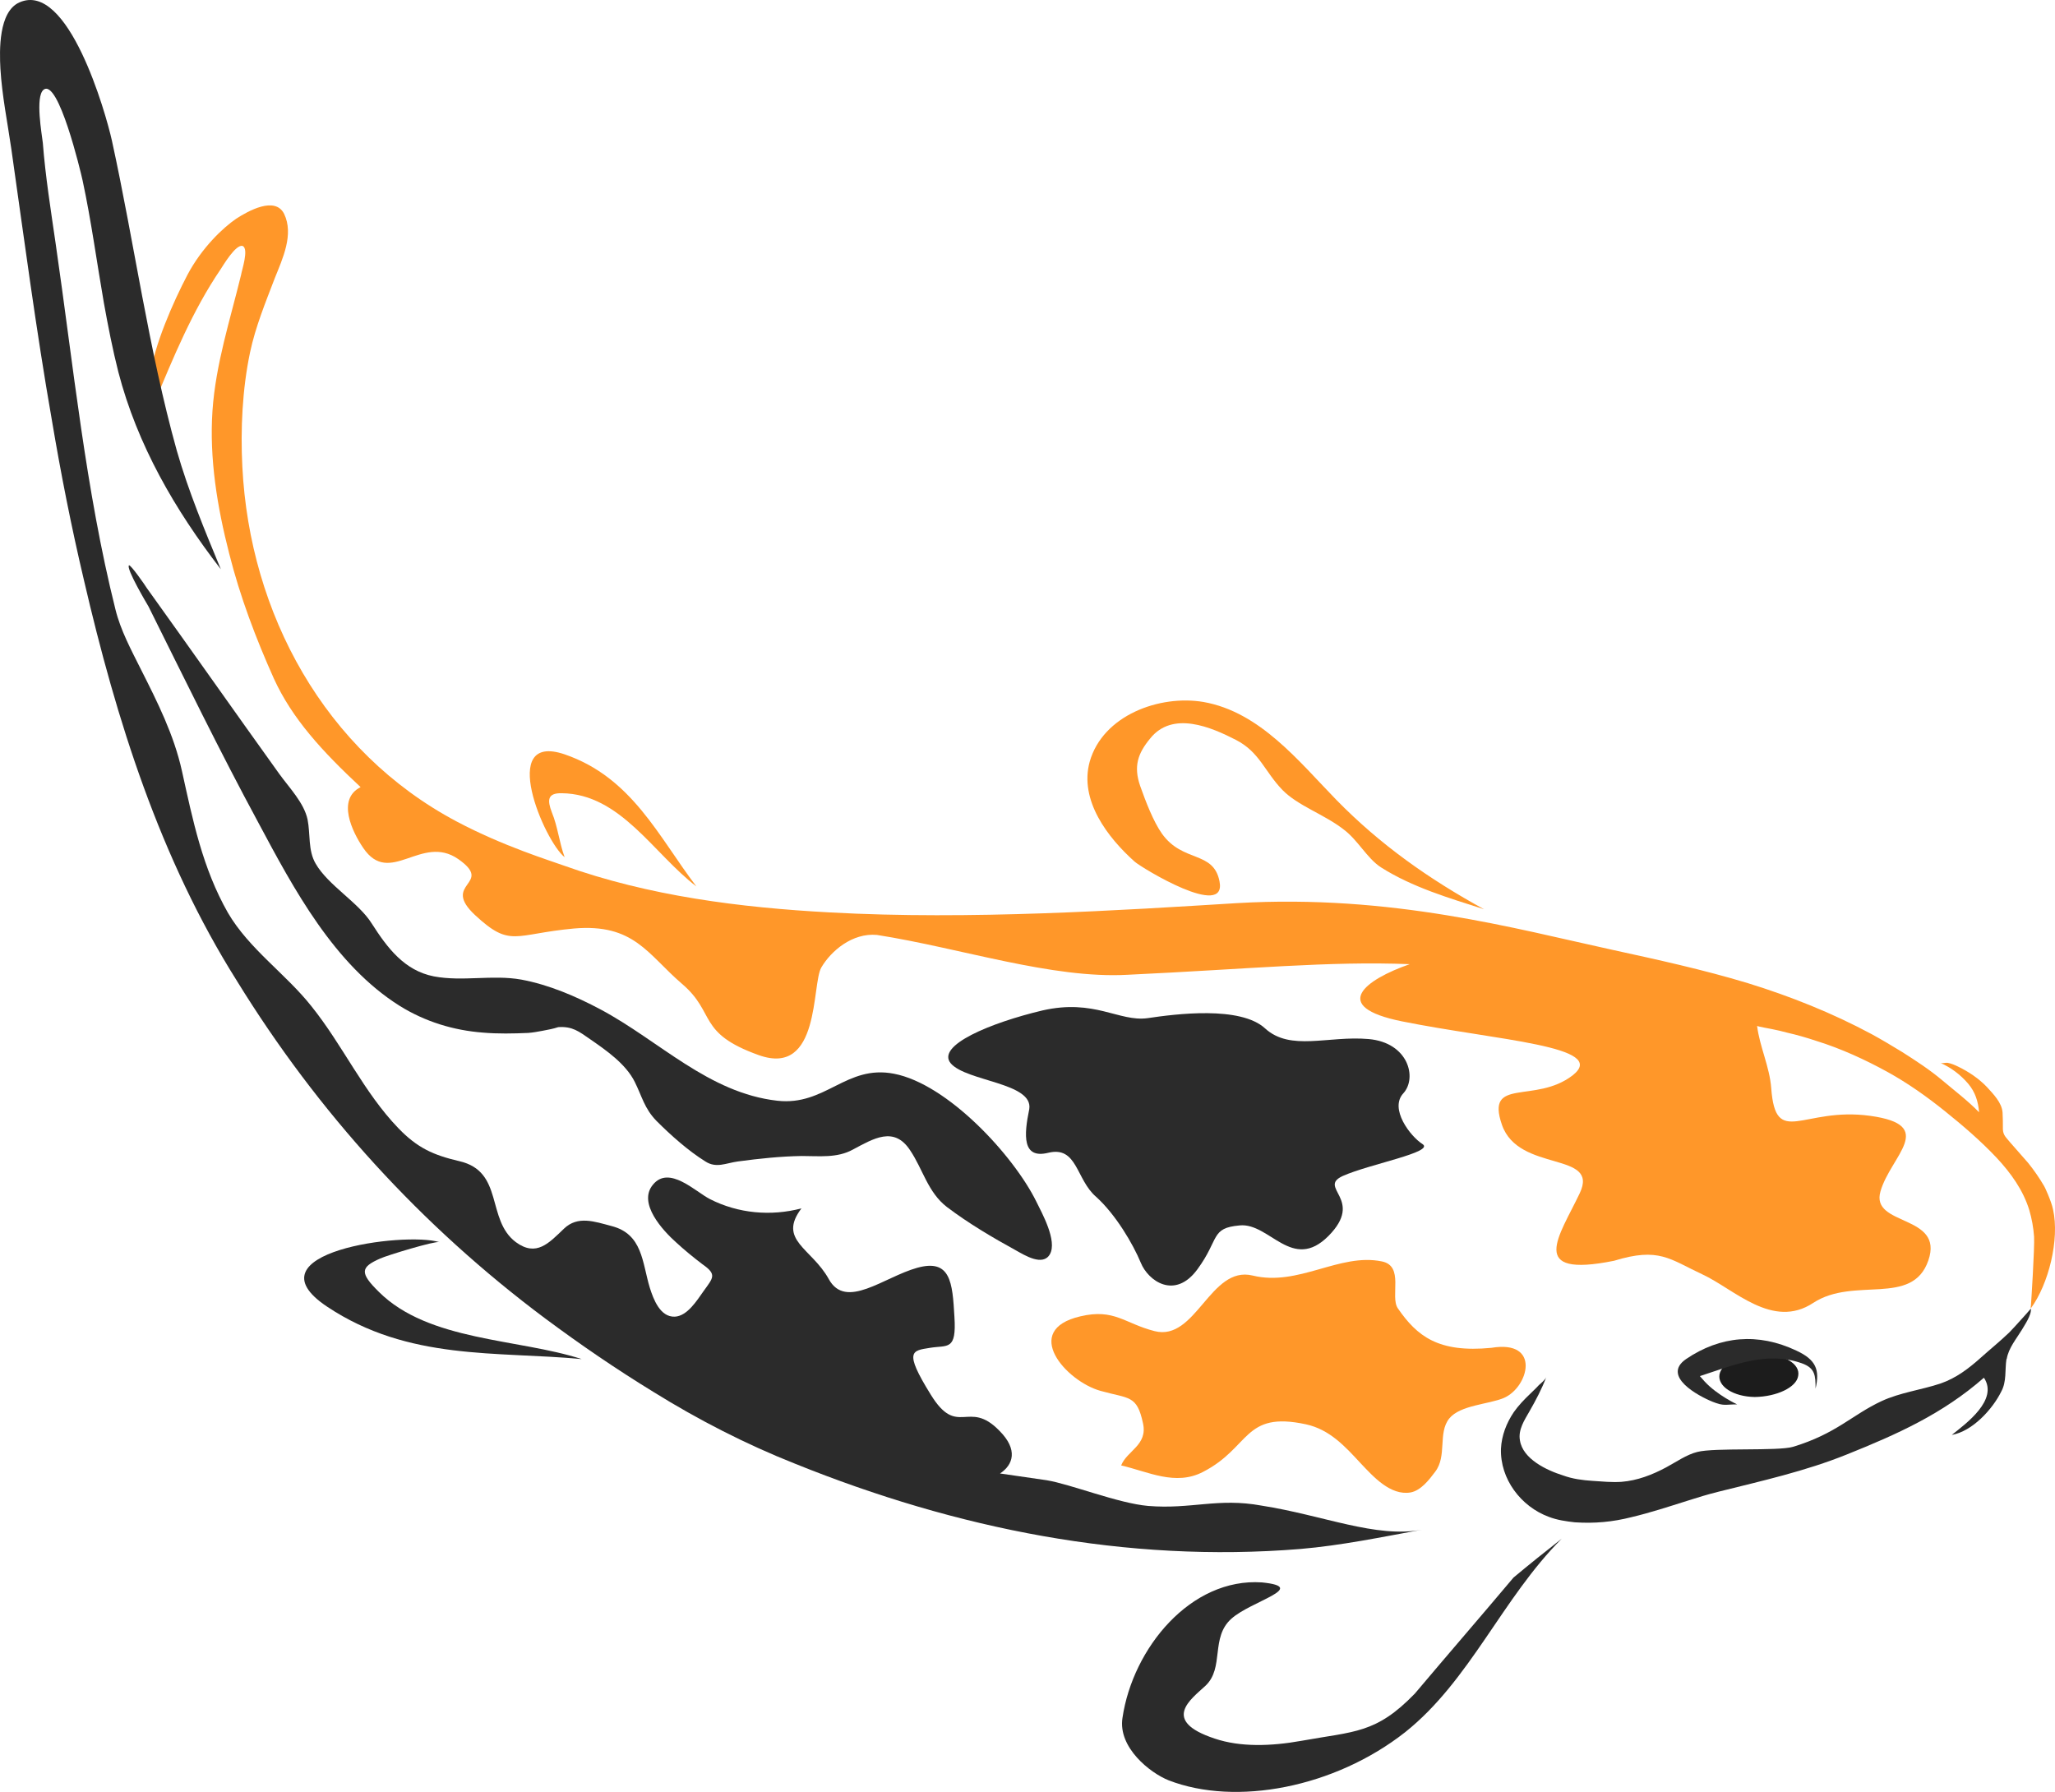 <?xml version="1.0" encoding="utf-8"?>
<!-- Generator: Adobe Illustrator 15.0.0, SVG Export Plug-In . SVG Version: 6.00 Build 0)  -->
<!DOCTYPE svg PUBLIC "-//W3C//DTD SVG 1.1//EN" "http://www.w3.org/Graphics/SVG/1.1/DTD/svg11.dtd">
<svg version="1.1" id="Layer_1" xmlns="http://www.w3.org/2000/svg" xmlns:xlink="http://www.w3.org/1999/xlink" x="0px" y="0px"
	 width="639.542px" height="557.656px" viewBox="0 0 639.542 557.656" enable-background="new 0 0 639.542 557.656"
	 xml:space="preserve">
<g>
	<path fill="#1C1C1C" d="M535.123,427.754c0.699-3.7,6.602-6.5,13.299-6.399c6.803,0.1,11.9,3.1,11.201,6.8
		c-0.5,3.6-6.701,6.5-13.5,6.6C539.421,434.654,534.523,431.454,535.123,427.754z"/>
	<g>
		<path fill="#2B2B2B" d="M565.023,432.154c0-4.101-0.104-6.4-4.301-7.9c-11-3.899-21.5,0.7-31.699,4l1.5,1.7
			c4,4.3,10.1,7.1,10.1,7.1c-3.701,0-4.1,0.601-7.6-0.8c-4.5-1.8-16-8-8.301-13.3c10.6-7.2,22.398-8.3,34.398-2.6
			C565.123,423.154,566.421,426.254,565.023,432.154z"/>
	</g>
	<path fill="#FF9729" d="M636.123,369.054c-1.398-2.399-3.201-5-4.898-7.1c-1.9-2.2-3.803-4.3-5.699-6.5
		c-1.201-1.5-2.104-2.1-2.201-4c0-1.8,0-3.5-0.1-5.2c-0.199-3.1-2.9-5.8-4.9-8c-2.5-2.6-5.6-4.7-8.9-6.3c-1-0.5-2.197-1-3.299-1.2
		c-0.6-0.1-1.801,0.3-2.301,0c3.4,1.5,6.301,3.7,8.701,6.5c2.199,2.601,3.1,5.5,3.396,8.9c-3.5-3.601-7.6-6.7-11.396-9.9
		c-3.9-3.3-8.201-6.1-12.604-8.899c-3.1-1.9-6.299-3.801-9.396-5.5c-12.301-6.601-25.301-11.801-38.604-15.9
		c-13.896-4.2-28.1-7.3-42.299-10.4c-29.898-6.5-68.5-17.299-116.6-14.5c-35.9,2.2-83.104,5.301-126.701,2.9
		c-27.9-1.5-56.4-5.1-82.899-14.6c-4.101-1.5-18.8-6-33.3-13.7c-41.1-21.8-64.4-64.7-66.7-110.4c-0.6-11.7,0-24.2,2.4-35.6
		c1.7-8,4.8-15.5,7.7-23.1c2.4-6,6-13.6,2.9-20c-2.8-5.6-11.2-0.9-14.9,1.5c-4.1,2.8-10.7,9-15.2,17.5c-4.5,8.6-10.4,22-11.6,31.5
		c-0.5,4.1,3.5,4.8,1.3,8.4c5.9-14.2,11.9-28.8,20.6-41.6c0.8-1.2,4.8-8,6.9-7.3c2,0.9-0.3,7.6-0.5,9c-3.4,14-7.9,27.7-8.9,42.3
		c-1,14.9,1.5,30,5.2,44.4c3.4,13.5,8.3,26.4,13.9,38.9c5.7,12.5,15.1,22.7,27,33.8c-7.5,3.8-2.602,13.9,0.801,18.9
		c8.299,12.3,18.1-4.5,29.6,3.5c11.4,8-5.7,7.3,5.3,17.5c11,10.199,12.103,5.8,30.7,4.1c18.699-1.6,22.9,8,33.602,17.2
		c10.697,9.1,4.6,15.3,23.898,22.2c19.299,6.899,16.4-22.101,19.5-27.301c3-5.1,9.602-10.8,17.299-10.1
		c26.104,4.1,54.4,13.7,78,12.4c38.201-1.801,62.604-4.301,87.803-3.301c-13.803,4.801-25.199,13.2-2.4,17.801
		c29.201,5.899,64.701,7.699,53.1,16.8c-11.697,9-27.197,0.399-22,15.399c5.201,15,30.5,8.101,24.201,21.301
		c-6.301,13.3-16.6,26.5,10.699,21c14-4.301,17.301-0.5,27.4,4.199c10,4.601,21.898,17.301,34.6,8.9
		c12.701-8.3,30.801,1.3,35.801-13.2s-18.1-10.5-14.898-21.5c3.197-11.1,17.801-20.6-3.199-23.5c-21-2.899-29.4,10.2-30.801-8.6
		c-0.5-6.7-3.602-12.9-4.4-19.4c0.1,0.2,4.201,0.9,4.6,1c1.604,0.3,3.201,0.7,4.701,1.101c3.102,0.699,6.199,1.6,9.199,2.6
		c7.701,2.4,15.1,5.8,22.201,9.7c6.299,3.5,12.1,7.6,17.699,12.1s11.1,9.2,16.1,14.5c4.4,4.7,8.301,10.101,10.201,16.3
		c0.799,2.7,1.299,5.5,1.5,8.301c0.199,3.399-0.9,20.5-1,21.699c-0.104,0.101,0,0.601,0,0.601c5.5-7.5,9-21.4,6.896-30.8
		C638.421,373.854,636.222,369.054,636.123,369.054z"/>
	<path fill="#2B2B2B" d="M326.222,358.754c9.1-2.2,8.6,8.3,14.898,13.7c6.102,5.5,11.5,14.7,13.9,20.5c2.299,5.7,10.6,11.6,17.6,2.1
		s4-12.899,13.199-13.699c9.301-0.9,16.301,14.6,27.6,3.3c11.4-11.5-3.6-15,4.5-18.7c8.303-3.7,28.604-7.4,24.803-9.9
		c-3.803-2.399-10.4-11-6-15.8c4.398-4.8,1.6-15.8-10.803-16.899c-12.6-1.101-24.299,3.899-32.197-3.301
		c-7.699-7.1-27.9-4.5-36.602-3.199c-8.898,1.199-16.5-6.101-32.701-2.4c-16,3.8-33.299,10.9-28.5,16.5c4.9,5.6,25.701,6,24.4,14.2
		C318.623,353.354,318.123,360.754,326.222,358.754z"/>
	<path fill="#2B2B2B" d="M169.023,320.754c-1.602,0.3-3.201,0.601-4.701,0.7c-4.6,0.2-9.299,0.3-14-0.1
		c-9.199-0.7-18-3.4-25.899-8.301c-20.398-12.8-33-36.399-44-57c-12-22.2-23-44.8-34.2-67.3c-0.6-1-7-11.8-6.1-12.8
		c0.4-0.5,5.2,6.4,5.6,7.1c13.8,19.2,27.4,38.6,41.2,57.8c3.1,4.3,7.7,9,8.8,14.2c0.9,4.5,0.1,9.6,2.5,13.7
		c3.9,6.8,13.4,12.1,17.5,18.7c4.801,7.5,10.1,14.6,19.301,16.4c9,1.699,18.199-0.601,27.199,1c8.6,1.6,17,5.199,24.697,9.3
		c18.201,9.7,33.604,26,55,28.399c15,1.7,21.4-11.3,36.303-8.399c16.697,3.2,37.197,25.399,44.301,39.8
		c1.699,3.5,6.6,12.2,4.199,16.4c-2.199,3.8-7.803,0.3-10.5-1.2c-7.303-4-14.9-8.5-21.5-13.5c-6-4.601-7.5-11.8-11.5-17.7
		c-5-7.6-11.4-3.6-17.803-0.2c-4.896,2.7-10.5,2-15.896,2c-6.604,0.101-13.201,0.8-19.9,1.7c-3.701,0.5-6.701,2.2-10.1,0
		c-5.301-3.3-10.701-8.1-15.201-12.6c-3.799-3.9-4.5-7.601-6.799-12.2c-2.801-5.601-8.9-9.8-13.801-13.2
		c-3.602-2.5-5.602-4.1-10-3.8C172.222,320.154,170.623,320.454,169.023,320.754z"/>
	<path fill="#2B2B2B" d="M486.023,478.854c-18.5,18.5-28.5,44.1-48.701,60.2c-22,17.3-52.699,23.1-73.6,15
		c-5.801-2.301-15.801-10.2-14.4-19.4c3.201-21.8,21.301-43.7,43.4-42.2c14.801,1.5-3.4,5.8-9.5,11.3c-6.6,5.9-2.1,15.301-8.1,20.9
		c-4.398,4.1-14,10.8,2.9,16.4c8,2.697,17.5,2.397,27,0.697c16.6-3,23.199-2.197,35.299-14.697
		c10.201-12.103,20.6-24.103,30.701-36.103C475.921,486.854,480.921,482.854,486.023,478.854z"/>
	<path fill="#FF9729" d="M461.822,282.954c-10.9-3.5-22.199-6.8-32-13c-4.5-2.9-7.199-8.6-11.9-12c-6-4.6-14-7.2-18.799-12.1
		c-5.6-5.8-7.1-11.8-14.5-15.6c-7.6-3.9-19.701-9.2-26.701-0.4c-3.799,4.6-5.197,8.6-3.1,14.7c1.701,4.8,4.1,11.1,6.801,14.9
		c6.5,9.1,16,5.2,17.9,14.8c2.396,12-24.104-4.1-26.4-6.1c-8.398-7.5-17.301-19.1-14-31.1c4.102-14.5,21.799-20.9,35.4-18.6
		c17.6,3.1,29.699,18.5,41.396,30.5C429.623,262.954,444.722,273.554,461.822,282.954z"/>
	<path fill="#2B2B2B" d="M624.421,423.054c0.104-0.1,0-0.1,0.104-0.199c0.6-3.4,3-6.2,4.699-9c0.801-1.4,3.1-4.7,2.801-6.601
		c-0.5,0.601-2.701,3.101-3.104,3.5c-1.197,1.4-2.396,2.601-3.6,3.9c-2.799,2.7-5.9,5.2-8.799,7.8c-3.801,3.4-7.701,6.4-12.604,8.1
		c-6,2-12.6,2.801-18.396,5.5c-9.201,4.301-14,10.101-27.5,14.2c-4.701,1.4-24.5,0.2-29.801,1.601c-3.303,0.8-6.699,3.199-9.699,4.8
		c-4.301,2.3-8.9,4.1-13.9,4.5c-3,0.2-6-0.101-9-0.3c-3.1-0.2-6.201-0.601-9.201-1.7c-5.1-1.601-12.5-5.101-13.396-10.9
		c-0.604-3.3,1.396-6.3,3-9.1c2-3.5,3.799-6.9,5.199-10.601c-0.303,0.801-1.602,1.9-2.303,2.5c-0.896,1-1.799,1.801-2.697,2.7
		c-1.9,1.8-3.699,3.7-5.102,5.7c-2.301,3.4-3.801,7.3-4,11.4c-0.301,9.399,6.199,18,14.9,21.2c2.6,1,5.396,1.398,8.1,1.699
		c6.102,0.399,11.699-0.101,17.602-1.601c5.898-1.399,11.697-3.3,17.398-5.101c3.102-1,6.4-2,9.602-2.8
		c13.6-3.399,27.1-6.399,40-11.6c15.697-6.3,29.801-12.601,42.697-23.9c4.604,6.9-5.6,14.3-10,17.8c6.4-1.1,12.701-8,15.4-13.5
		C624.523,429.954,623.921,426.354,624.421,423.054z"/>
	<path fill="#2B2B2B" d="M392.623,468.555c-13.6-2.501-21.801,1.199-35.301,0.1c-9.299-0.8-24.199-6.8-31.6-8
		c-4.803-0.7-9.699-1.4-14.5-2.101c4.1-2.699,5.697-7.399-0.199-13.3c-9.701-10-13,2.4-21.4-11.3c-8.5-13.7-5.701-13.6-0.201-14.5
		s8.303,1,7.604-9.7c-0.604-10.7-1.201-18.1-11.604-15.2c-10.396,2.9-22.197,13.2-27.5,3.5c-5.299-9.6-16-12.1-8.5-22
		c-9.5,2.5-19.697,1.601-28.5-2.899c-4.5-2.3-12.697-10.601-17.697-4.5c-4.9,5.8,3.197,14.399,7.1,17.899c2.6,2.4,5.4,4.7,8.301,6.9
		c4.602,3.2,3.299,4.2,0.299,8.4c-2,2.8-5,7.699-8.896,7.899c-4.604,0.2-6.701-5.5-7.801-9c-2.4-7.899-2.199-16.7-11.9-19.2
		c-5.299-1.399-10.5-3.3-14.799,0.801c-4.701,4.5-8.602,8.899-15,4.199c-9.301-7-3.602-22-17.602-25.199
		c-8.102-1.9-13-4.101-18.898-10.2c-10.899-11.3-17.301-25.8-27.101-38c-8-10.101-19.4-17.8-26-29.101
		c-7.9-13.899-10.9-28.699-14.3-44.1c-2.5-11.3-7.6-21.4-12.8-31.7c-3-6-6.3-12.1-7.9-18.6c-9.3-37.2-13.1-76-18.6-113.8
		c-1.5-10.4-3.2-21-4-31.4c-0.3-2.7-2.4-14.3,0.2-16.5c4.6-3.8,11.6,25.5,12.2,28.3c2.7,12.6,4.4,25.4,6.6,38
		c1.3,7.2,2.7,14.4,4.5,21.5c5.9,22.7,17.6,42.9,31.9,61.4c-5-12.1-10.1-24.3-13.7-36.9c-8.8-31.5-13.2-64.5-20.2-96.5
		c-1.9-8.6-13.6-49.8-28.8-43c-6.5,2.9-6.2,15-5.9,20.6c0.5,8.4,2.2,16.7,3.4,25c4,28.1,7.7,56.3,12.6,84.3
		c2.8,16.7,6.1,33.4,10,49.9c10.1,43.5,23.6,86.6,47.6,124.7c25.2,40.9,57.301,76.2,96,105.101c10.898,8.1,22,15.699,33.6,22.8
		c14,8.7,28.801,16.3,44.201,22.399c50.1,20.2,102.898,30.9,157.1,26.501c12.9-1.103,25.301-3.7,37.9-6
		C428.222,478.754,411.822,471.555,392.623,468.555z"/>
	<path fill="#FF9729" d="M464.123,419.454c-16.5,1.6-23.1-3.6-29.1-12.3c-2.5-3.7,2.1-13.2-5-14.601
		c-13.201-2.699-25.9,7.9-40.201,4.4c-13.199-3.2-17.6,20.6-30.5,17.3c-9.4-2.399-12.5-7.1-23.1-4.6c-18.5,4.3-4.5,20.2,6.301,23.2
		c8.896,2.5,11.299,1.199,13.199,10.1c1.5,6.8-5,8.5-6.803,13.1c8.303,1.9,16.9,6.5,25.5,2c14.803-7.6,12.5-19,32-14.8
		c7.4,1.601,12.201,6.9,17.104,12.2c3.799,4,9.199,10.1,15.5,9c3.199-0.6,5.799-4,7.6-6.4c3.799-4.899,0.799-12.1,4.4-16.6
		c3.396-4.2,12.299-4.4,17-6.4C475.722,431.754,479.722,416.854,464.123,419.454z"/>
	<path fill="#2B2B2B" d="M181.023,422.954c-26.5-2.5-53.801,0.6-79.201-16.3c-25.4-16.9,24.1-23.4,34.9-20.101
		c-1.4-0.399-16.199,4.101-18.4,5.101c-6.1,2.7-6.5,4.399-0.399,10.399C133.422,417.454,161.322,416.554,181.023,422.954z"/>
	<path fill="#FF9729" d="M216.722,275.854c-11.699-15.3-20-33.9-41-41.1c-20.9-7.1-6.301,27.1,0,32c-1.699-4.6-2.102-9.4-4-14
		c-1.4-3.7-1.4-6,3.1-5.9C193.123,247.054,203.421,265.754,216.722,275.854z"/>
</g>
</svg>
